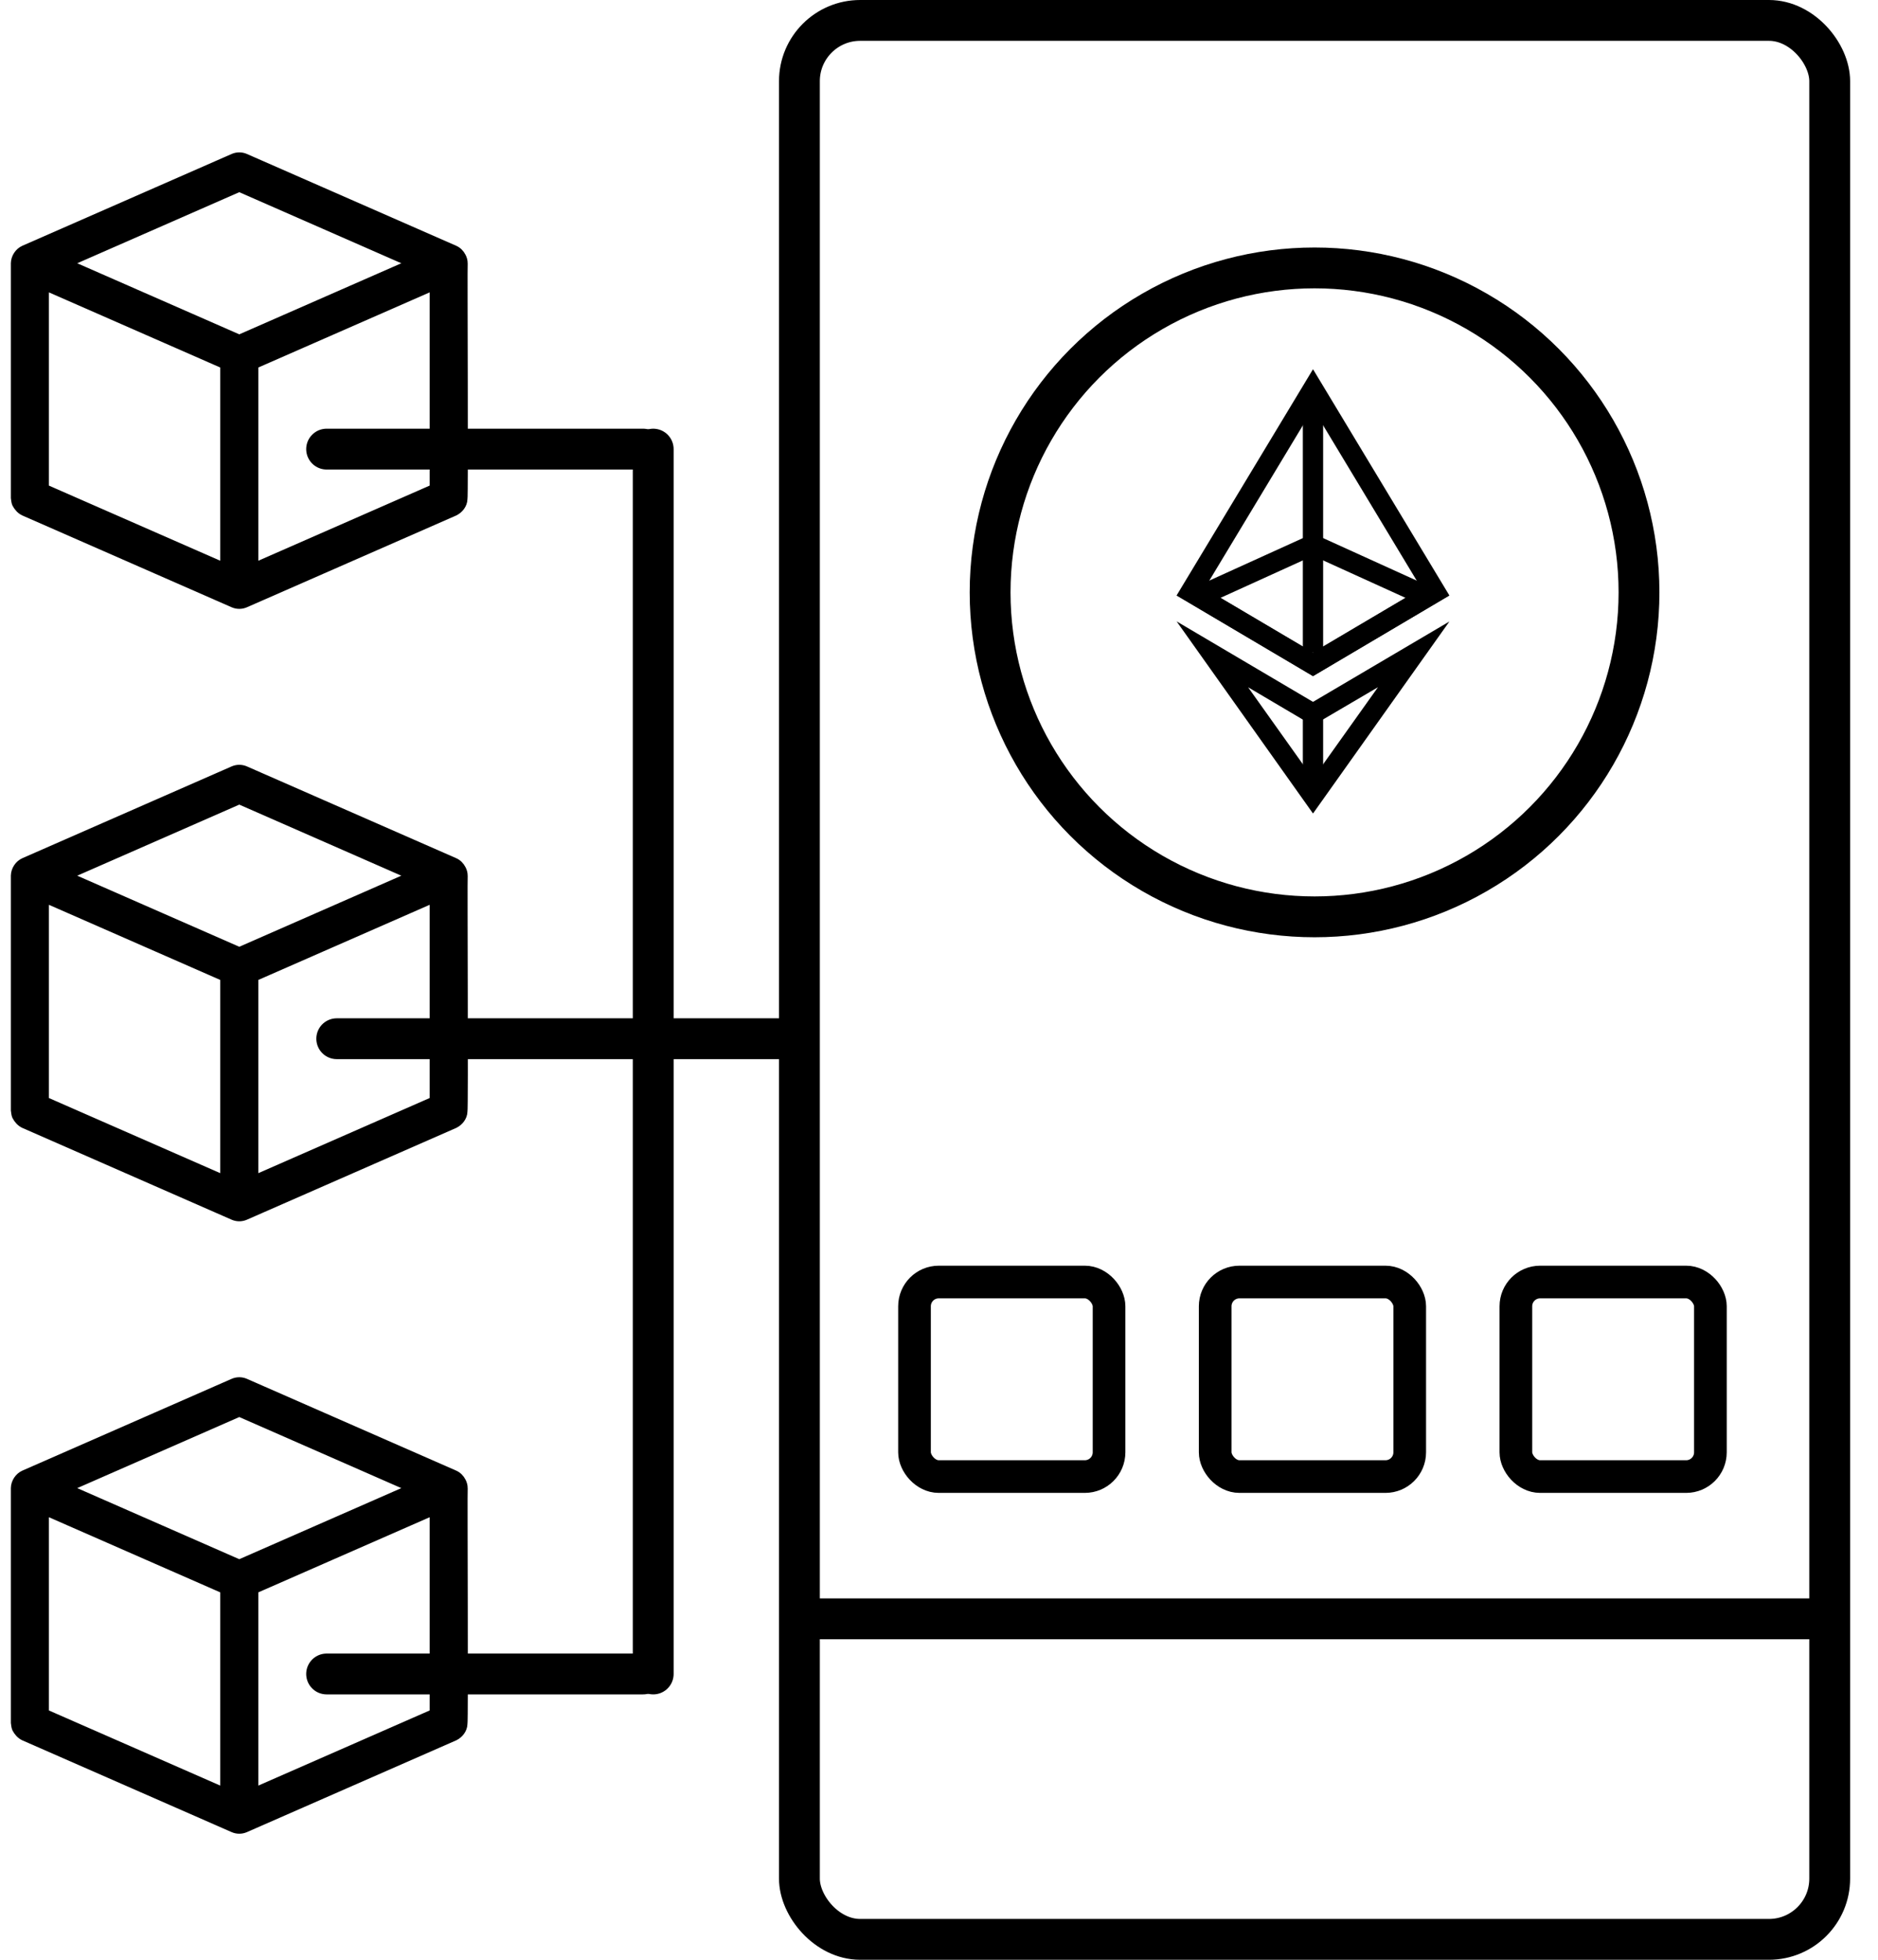 <svg width="46" height="48" viewBox="0 0 46 48" fill="none" xmlns="http://www.w3.org/2000/svg">
    <path d="M11.356 6.448C11.355 6.39 11.34 6.336 11.314 6.286C11.275 6.209 11.213 6.145 11.132 6.11L6.008 3.863C5.914 3.822 5.808 3.822 5.714 3.863L0.59 6.11C0.459 6.168 0.369 6.305 0.366 6.448V12.192C0.374 12.24 0.375 12.29 0.394 12.336C0.438 12.419 0.498 12.491 0.585 12.533L5.714 14.782C5.808 14.823 5.914 14.823 6.008 14.782L11.137 12.533C11.254 12.474 11.346 12.358 11.35 12.224C11.374 12.205 11.345 6.473 11.356 6.448ZM5.495 13.887L1.098 11.959V7.008L5.495 8.936V13.887ZM5.861 8.298L1.643 6.448L5.861 4.598L10.079 6.448L5.861 8.298ZM10.624 11.959L6.227 13.887V8.936L10.624 7.008L10.624 11.959Z" fill="black" stroke="black" stroke-width="0.2"/>
    <path d="M11.356 21.448C11.355 21.39 11.34 21.336 11.314 21.286C11.275 21.209 11.213 21.145 11.132 21.11L6.008 18.863C5.914 18.822 5.808 18.822 5.714 18.863L0.59 21.11C0.459 21.168 0.369 21.305 0.366 21.448V27.192C0.374 27.24 0.375 27.29 0.394 27.336C0.438 27.419 0.498 27.491 0.585 27.533L5.714 29.782C5.808 29.823 5.914 29.823 6.008 29.782L11.137 27.533C11.254 27.474 11.346 27.358 11.35 27.224C11.374 27.205 11.345 21.473 11.356 21.448ZM5.495 28.887L1.098 26.959V22.008L5.495 23.936V28.887ZM5.861 23.298L1.643 21.448L5.861 19.598L10.079 21.448L5.861 23.298ZM10.624 26.959L6.227 28.887V23.936L10.624 22.008L10.624 26.959Z" fill="black" stroke="black" stroke-width="0.2"/>
    <path d="M11.356 36.448C11.355 36.39 11.34 36.336 11.314 36.286C11.275 36.209 11.213 36.145 11.132 36.11L6.008 33.863C5.914 33.822 5.808 33.822 5.714 33.863L0.59 36.11C0.459 36.168 0.369 36.305 0.366 36.448V42.192C0.374 42.24 0.375 42.29 0.394 42.336C0.438 42.419 0.498 42.491 0.585 42.533L5.714 44.782C5.808 44.823 5.914 44.823 6.008 44.782L11.137 42.533C11.254 42.474 11.346 42.358 11.35 42.224C11.374 42.205 11.345 36.473 11.356 36.448ZM5.495 43.887L1.098 41.959V37.008L5.495 38.936V43.887ZM5.861 38.298L1.643 36.448L5.861 34.598L10.079 36.448L5.861 38.298ZM10.624 41.959L6.227 43.887V38.936L10.624 37.008L10.624 41.959Z" fill="black" stroke="black" stroke-width="0.2"/>
    <path d="M8 11H15.752" stroke="black" stroke-linecap="round"/>
    <path d="M16 11L16 41" stroke="black" stroke-linecap="round"/>
    <path d="M8.248 25.441H19.478" stroke="black" stroke-linecap="round"/>
    <path d="M8 41H15.752" stroke="black" stroke-linecap="round"/>
    <circle cx="32.199" cy="14.509" r="7.947" stroke="black"/>
    <path d="M33.752 16.832L32.161 19.067L30.571 16.833L31.904 17.62L32.157 17.769L32.409 17.62L33.752 16.832ZM35.507 15.219L32.161 17.191L28.82 15.219L32.161 19.925L35.504 15.219H35.507Z" fill="black"/>
    <path d="M32.161 10.006L34.817 14.413L32.161 15.982L29.505 14.413L32.161 10.006ZM32.161 9.043L28.82 14.584L32.161 16.559L35.501 14.584L32.161 9.043Z" fill="black"/>
    <path d="M31.912 17.191H32.409V19.328H31.912V17.191Z" fill="black"/>
    <path d="M31.912 9.709H32.409V15.973H31.912V9.709Z" fill="black"/>
    <path d="M32.161 13.613L34.427 14.643L32.161 15.983L29.895 14.643L32.161 13.613ZM32.161 13.067L28.82 14.584L32.161 16.56L35.501 14.584L32.161 13.067Z" fill="black"/>
    <line x1="19.776" y1="39.649" x2="44.721" y2="39.649" stroke="black"/>
    <rect x="19.581" y="0.5" width="25.236" height="47" rx="1.488" stroke="black"/>
    <rect x="22.4" y="31.4" width="4.765" height="4.765" rx="0.594" stroke="black" stroke-width="0.8"/>
    <rect x="29.765" y="31.4" width="4.765" height="4.765" rx="0.594" stroke="black" stroke-width="0.8"/>
    <rect x="37.13" y="31.4" width="4.765" height="4.765" rx="0.594" stroke="black" stroke-width="0.8"/>
</svg>
